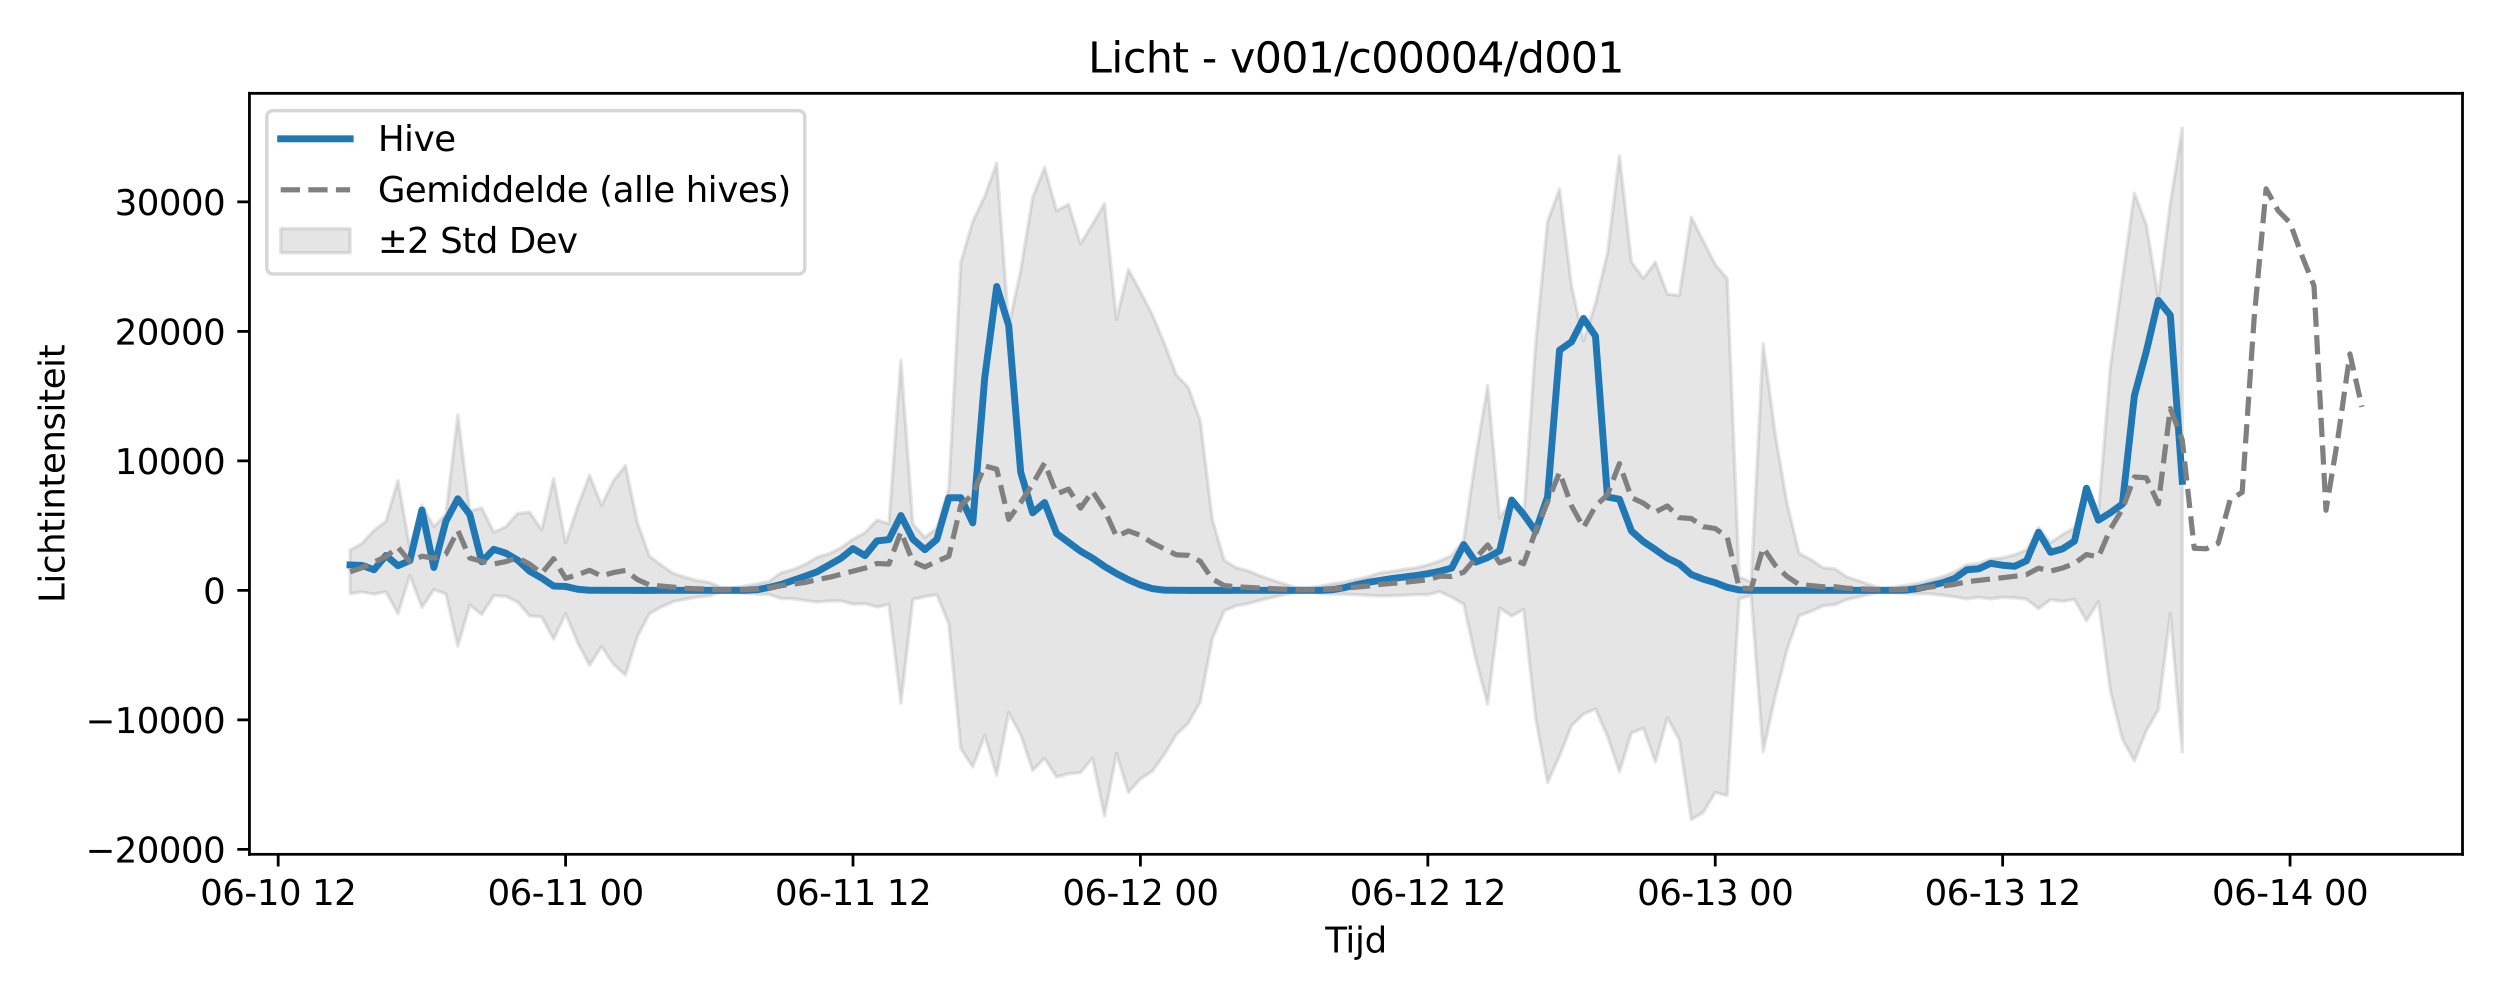<?xml version="1.0" encoding="utf-8" standalone="no"?>
<!DOCTYPE svg PUBLIC "-//W3C//DTD SVG 1.1//EN"
  "http://www.w3.org/Graphics/SVG/1.1/DTD/svg11.dtd">
<svg xmlns:xlink="http://www.w3.org/1999/xlink" width="720pt" height="288pt" viewBox="0 0 720 288" xmlns="http://www.w3.org/2000/svg" version="1.1">
 <defs>
  <style type="text/css">*{stroke-linejoin: round; stroke-linecap: butt}</style>
 </defs>
 <g id="figure_1">
  <g id="patch_1">
   <path d="M 0 288 
L 720 288 
L 720 0 
L 0 0 
z
" style="fill: #ffffff"/>
  </g>
  <g id="axes_1">
   <g id="patch_2">
    <path d="M 71.84 246.04 
L 709.2 246.04 
L 709.2 26.88 
L 71.84 26.88 
z
" style="fill: #ffffff"/>
   </g>
   <g id="FillBetweenPolyCollection_1">
    <defs>
     <path id="m396befa4d7" d="M 100.811 -129.591 
L 100.811 -117.069 
L 104.26 -117.509 
L 107.709 -116.897 
L 111.158 -117.573 
L 114.607 -111.266 
L 118.055 -122.263 
L 121.504 -113.079 
L 124.953 -118.18 
L 128.402 -116.968 
L 131.851 -101.922 
L 135.3 -113.762 
L 138.749 -111.008 
L 142.198 -116.445 
L 145.647 -116.256 
L 149.096 -114.601 
L 152.545 -110.609 
L 155.994 -110.342 
L 159.443 -103.961 
L 162.891 -111.271 
L 166.34 -102.96 
L 169.789 -96.389 
L 173.238 -101.797 
L 176.687 -96.671 
L 180.136 -93.557 
L 183.585 -104.716 
L 187.034 -111.256 
L 190.483 -113.192 
L 193.932 -114.747 
L 197.381 -115.421 
L 200.83 -116.031 
L 204.278 -116.42 
L 207.727 -117.472 
L 211.176 -117.521 
L 214.625 -117.139 
L 218.074 -116.896 
L 221.523 -116.804 
L 224.972 -115.589 
L 228.421 -115.595 
L 231.87 -115.054 
L 235.319 -114.619 
L 238.768 -114.902 
L 242.217 -114.935 
L 245.665 -114.003 
L 249.114 -114.169 
L 252.563 -113.18 
L 256.012 -113.952 
L 259.461 -85.496 
L 262.91 -115.395 
L 266.359 -116.16 
L 269.808 -116.733 
L 273.257 -108.362 
L 276.706 -72.417 
L 280.155 -67.111 
L 283.604 -76.16 
L 287.052 -64.762 
L 290.501 -82.79 
L 293.95 -76.431 
L 297.399 -66.145 
L 300.848 -69.575 
L 304.297 -64.216 
L 307.746 -65.138 
L 311.195 -65.499 
L 314.644 -69.651 
L 318.093 -52.993 
L 321.542 -70.929 
L 324.991 -59.789 
L 328.439 -63.668 
L 331.888 -65.899 
L 335.337 -70.76 
L 338.786 -76.427 
L 342.235 -79.744 
L 345.684 -85.877 
L 349.133 -103.97 
L 352.582 -112.082 
L 356.031 -113.524 
L 359.48 -114.135 
L 362.929 -115.115 
L 366.378 -115.92 
L 369.826 -116.704 
L 373.275 -117.475 
L 376.724 -117.596 
L 380.173 -117.161 
L 383.622 -116.896 
L 387.071 -116.871 
L 390.52 -116.727 
L 393.969 -116.524 
L 397.418 -116.348 
L 400.867 -116.429 
L 404.316 -116.544 
L 407.765 -116.776 
L 411.214 -116.711 
L 414.662 -117.61 
L 418.111 -115.975 
L 421.56 -114.016 
L 425.009 -98.254 
L 428.458 -85.181 
L 431.907 -112.933 
L 435.356 -110.566 
L 438.805 -112.517 
L 442.254 -81.192 
L 445.703 -62.647 
L 449.152 -70.349 
L 452.601 -78.975 
L 456.049 -82.337 
L 459.498 -83.827 
L 462.947 -75.996 
L 466.396 -65.781 
L 469.845 -76.878 
L 473.294 -78.34 
L 476.743 -68.538 
L 480.192 -81.29 
L 483.641 -74.89 
L 487.09 -51.922 
L 490.539 -54.025 
L 493.988 -59.759 
L 497.436 -58.926 
L 500.885 -115.579 
L 504.334 -116.451 
L 507.783 -71.512 
L 511.232 -87.25 
L 514.681 -100.953 
L 518.13 -110.669 
L 521.579 -111.932 
L 525.028 -113.535 
L 528.477 -113.885 
L 531.926 -115.338 
L 535.375 -116.119 
L 538.823 -116.967 
L 542.272 -117.69 
L 545.721 -117.366 
L 549.17 -117.065 
L 552.619 -116.961 
L 556.068 -116.965 
L 559.517 -116.56 
L 562.966 -116.093 
L 566.415 -115.54 
L 569.864 -115.975 
L 573.313 -115.519 
L 576.762 -115.967 
L 580.21 -115.853 
L 583.659 -115.416 
L 587.108 -112.682 
L 590.557 -115.323 
L 594.006 -114.79 
L 597.455 -115.402 
L 600.904 -109.216 
L 604.353 -114.763 
L 607.802 -88.959 
L 611.251 -75.098 
L 614.7 -68.885 
L 618.149 -77.539 
L 621.597 -83.574 
L 625.046 -111.222 
L 628.495 -71.404 
L 628.495 -251.158 
L 628.495 -251.158 
L 625.046 -229.437 
L 621.597 -202.214 
L 618.149 -223.257 
L 614.7 -232.373 
L 611.251 -207.609 
L 607.802 -182.372 
L 604.353 -140.444 
L 600.904 -147.378 
L 597.455 -136.053 
L 594.006 -134.037 
L 590.557 -131.732 
L 587.108 -136.052 
L 583.659 -129.658 
L 580.21 -128.203 
L 576.762 -127.363 
L 573.313 -126.982 
L 569.864 -125.708 
L 566.415 -125.378 
L 562.966 -123.329 
L 559.517 -121.933 
L 556.068 -120.985 
L 552.619 -120.059 
L 549.17 -119.459 
L 545.721 -118.911 
L 542.272 -118.483 
L 538.823 -119.49 
L 535.375 -120.692 
L 531.926 -121.835 
L 528.477 -124.157 
L 525.028 -124.479 
L 521.579 -126.829 
L 518.13 -128.687 
L 514.681 -142.977 
L 511.232 -163.212 
L 507.783 -189.034 
L 504.334 -120.374 
L 500.885 -121.841 
L 497.436 -207.772 
L 493.988 -211.81 
L 490.539 -218.582 
L 487.09 -225.425 
L 483.641 -202.931 
L 480.192 -203.285 
L 476.743 -212.539 
L 473.294 -207.839 
L 469.845 -212.532 
L 466.396 -243.154 
L 462.947 -215.03 
L 459.498 -200.621 
L 456.049 -189.843 
L 452.601 -205.61 
L 449.152 -233.582 
L 445.703 -224.233 
L 442.254 -188.826 
L 438.805 -138.737 
L 435.356 -143.873 
L 431.907 -138.85 
L 428.458 -176.945 
L 425.009 -156.302 
L 421.56 -132.415 
L 418.111 -127.991 
L 414.662 -126.502 
L 411.214 -125.305 
L 407.765 -124.455 
L 404.316 -124.033 
L 400.867 -123.464 
L 397.418 -123.016 
L 393.969 -121.906 
L 390.52 -121.104 
L 387.071 -120.305 
L 383.622 -119.865 
L 380.173 -119.186 
L 376.724 -118.613 
L 373.275 -118.763 
L 369.826 -119.839 
L 366.378 -120.983 
L 362.929 -122.162 
L 359.48 -123.599 
L 356.031 -124.495 
L 352.582 -126.612 
L 349.133 -138.539 
L 345.684 -166.771 
L 342.235 -176.382 
L 338.786 -180.005 
L 335.337 -189.063 
L 331.888 -197.345 
L 328.439 -204.009 
L 324.991 -210.392 
L 321.542 -196.038 
L 318.093 -229.351 
L 314.644 -223.422 
L 311.195 -217.814 
L 307.746 -229.149 
L 304.297 -227.28 
L 300.848 -239.746 
L 297.399 -231.083 
L 293.95 -210.054 
L 290.501 -194.045 
L 287.052 -241.02 
L 283.604 -231.461 
L 280.155 -224.193 
L 276.706 -212.418 
L 273.257 -147.235 
L 269.808 -135.905 
L 266.359 -133.25 
L 262.91 -137.069 
L 259.461 -184.192 
L 256.012 -137.142 
L 252.563 -138.245 
L 249.114 -134.598 
L 245.665 -132.733 
L 242.217 -130.255 
L 238.768 -128.536 
L 235.319 -127.519 
L 231.87 -125.444 
L 228.421 -123.976 
L 224.972 -123.061 
L 221.523 -120.551 
L 218.074 -119.846 
L 214.625 -119.244 
L 211.176 -118.709 
L 207.727 -118.8 
L 204.278 -120.261 
L 200.83 -120.821 
L 197.381 -121.714 
L 193.932 -122.854 
L 190.483 -125.207 
L 187.034 -127.821 
L 183.585 -137.424 
L 180.136 -153.883 
L 176.687 -149.56 
L 173.238 -142.464 
L 169.789 -151.115 
L 166.34 -141.986 
L 162.891 -131.62 
L 159.443 -150.212 
L 155.994 -135.401 
L 152.545 -140.452 
L 149.096 -140.126 
L 145.647 -136.256 
L 142.198 -134.717 
L 138.749 -141.695 
L 135.3 -140.826 
L 131.851 -168.494 
L 128.402 -139.89 
L 124.953 -136.332 
L 121.504 -142.517 
L 118.055 -130.18 
L 114.607 -149.567 
L 111.158 -137.854 
L 107.709 -135.256 
L 104.26 -131.475 
L 100.811 -129.591 
z
" style="stroke: #808080; stroke-opacity: 0.2"/>
    </defs>
    <g clip-path="url(#p248ff826c2)">
     <use xlink:href="#m396befa4d7" x="0" y="288" style="fill: #808080; fill-opacity: 0.2; stroke: #808080; stroke-opacity: 0.2"/>
    </g>
   </g>
   <g id="matplotlib.axis_1">
    <g id="xtick_1">
     <g id="line2d_1">
      <defs>
       <path id="mc45ed7eef5" d="M 0 0 
L 0 3.5 
" style="stroke: #000000; stroke-width: 0.8"/>
      </defs>
      <g>
       <use xlink:href="#mc45ed7eef5" x="80.117" y="246.04" style="stroke: #000000; stroke-width: 0.8"/>
      </g>
     </g>
     <g id="text_1">
      <!-- 06-10 12 -->
      <g transform="translate(57.637 260.638) scale(0.1 -0.1)">
       <defs>
        <path id="DejaVuSans-30" d="M 2034 4250 
Q 1547 4250 1301 3770 
Q 1056 3291 1056 2328 
Q 1056 1369 1301 889 
Q 1547 409 2034 409 
Q 2525 409 2770 889 
Q 3016 1369 3016 2328 
Q 3016 3291 2770 3770 
Q 2525 4250 2034 4250 
z
M 2034 4750 
Q 2819 4750 3233 4129 
Q 3647 3509 3647 2328 
Q 3647 1150 3233 529 
Q 2819 -91 2034 -91 
Q 1250 -91 836 529 
Q 422 1150 422 2328 
Q 422 3509 836 4129 
Q 1250 4750 2034 4750 
z
" transform="scale(0.016)"/>
        <path id="DejaVuSans-36" d="M 2113 2584 
Q 1688 2584 1439 2293 
Q 1191 2003 1191 1497 
Q 1191 994 1439 701 
Q 1688 409 2113 409 
Q 2538 409 2786 701 
Q 3034 994 3034 1497 
Q 3034 2003 2786 2293 
Q 2538 2584 2113 2584 
z
M 3366 4563 
L 3366 3988 
Q 3128 4100 2886 4159 
Q 2644 4219 2406 4219 
Q 1781 4219 1451 3797 
Q 1122 3375 1075 2522 
Q 1259 2794 1537 2939 
Q 1816 3084 2150 3084 
Q 2853 3084 3261 2657 
Q 3669 2231 3669 1497 
Q 3669 778 3244 343 
Q 2819 -91 2113 -91 
Q 1303 -91 875 529 
Q 447 1150 447 2328 
Q 447 3434 972 4092 
Q 1497 4750 2381 4750 
Q 2619 4750 2861 4703 
Q 3103 4656 3366 4563 
z
" transform="scale(0.016)"/>
        <path id="DejaVuSans-2d" d="M 313 2009 
L 1997 2009 
L 1997 1497 
L 313 1497 
L 313 2009 
z
" transform="scale(0.016)"/>
        <path id="DejaVuSans-31" d="M 794 531 
L 1825 531 
L 1825 4091 
L 703 3866 
L 703 4441 
L 1819 4666 
L 2450 4666 
L 2450 531 
L 3481 531 
L 3481 0 
L 794 0 
L 794 531 
z
" transform="scale(0.016)"/>
        <path id="DejaVuSans-20" transform="scale(0.016)"/>
        <path id="DejaVuSans-32" d="M 1228 531 
L 3431 531 
L 3431 0 
L 469 0 
L 469 531 
Q 828 903 1448 1529 
Q 2069 2156 2228 2338 
Q 2531 2678 2651 2914 
Q 2772 3150 2772 3378 
Q 2772 3750 2511 3984 
Q 2250 4219 1831 4219 
Q 1534 4219 1204 4116 
Q 875 4013 500 3803 
L 500 4441 
Q 881 4594 1212 4672 
Q 1544 4750 1819 4750 
Q 2544 4750 2975 4387 
Q 3406 4025 3406 3419 
Q 3406 3131 3298 2873 
Q 3191 2616 2906 2266 
Q 2828 2175 2409 1742 
Q 1991 1309 1228 531 
z
" transform="scale(0.016)"/>
       </defs>
       <use xlink:href="#DejaVuSans-30"/>
       <use xlink:href="#DejaVuSans-36" transform="translate(63.623 0)"/>
       <use xlink:href="#DejaVuSans-2d" transform="translate(127.246 0)"/>
       <use xlink:href="#DejaVuSans-31" transform="translate(163.33 0)"/>
       <use xlink:href="#DejaVuSans-30" transform="translate(226.953 0)"/>
       <use xlink:href="#DejaVuSans-20" transform="translate(290.576 0)"/>
       <use xlink:href="#DejaVuSans-31" transform="translate(322.363 0)"/>
       <use xlink:href="#DejaVuSans-32" transform="translate(385.986 0)"/>
      </g>
     </g>
    </g>
    <g id="xtick_2">
     <g id="line2d_2">
      <g>
       <use xlink:href="#mc45ed7eef5" x="162.891" y="246.04" style="stroke: #000000; stroke-width: 0.8"/>
      </g>
     </g>
     <g id="text_2">
      <!-- 06-11 00 -->
      <g transform="translate(140.411 260.638) scale(0.1 -0.1)">
       <use xlink:href="#DejaVuSans-30"/>
       <use xlink:href="#DejaVuSans-36" transform="translate(63.623 0)"/>
       <use xlink:href="#DejaVuSans-2d" transform="translate(127.246 0)"/>
       <use xlink:href="#DejaVuSans-31" transform="translate(163.33 0)"/>
       <use xlink:href="#DejaVuSans-31" transform="translate(226.953 0)"/>
       <use xlink:href="#DejaVuSans-20" transform="translate(290.576 0)"/>
       <use xlink:href="#DejaVuSans-30" transform="translate(322.363 0)"/>
       <use xlink:href="#DejaVuSans-30" transform="translate(385.986 0)"/>
      </g>
     </g>
    </g>
    <g id="xtick_3">
     <g id="line2d_3">
      <g>
       <use xlink:href="#mc45ed7eef5" x="245.665" y="246.04" style="stroke: #000000; stroke-width: 0.8"/>
      </g>
     </g>
     <g id="text_3">
      <!-- 06-11 12 -->
      <g transform="translate(223.185 260.638) scale(0.1 -0.1)">
       <use xlink:href="#DejaVuSans-30"/>
       <use xlink:href="#DejaVuSans-36" transform="translate(63.623 0)"/>
       <use xlink:href="#DejaVuSans-2d" transform="translate(127.246 0)"/>
       <use xlink:href="#DejaVuSans-31" transform="translate(163.33 0)"/>
       <use xlink:href="#DejaVuSans-31" transform="translate(226.953 0)"/>
       <use xlink:href="#DejaVuSans-20" transform="translate(290.576 0)"/>
       <use xlink:href="#DejaVuSans-31" transform="translate(322.363 0)"/>
       <use xlink:href="#DejaVuSans-32" transform="translate(385.986 0)"/>
      </g>
     </g>
    </g>
    <g id="xtick_4">
     <g id="line2d_4">
      <g>
       <use xlink:href="#mc45ed7eef5" x="328.439" y="246.04" style="stroke: #000000; stroke-width: 0.8"/>
      </g>
     </g>
     <g id="text_4">
      <!-- 06-12 00 -->
      <g transform="translate(305.959 260.638) scale(0.1 -0.1)">
       <use xlink:href="#DejaVuSans-30"/>
       <use xlink:href="#DejaVuSans-36" transform="translate(63.623 0)"/>
       <use xlink:href="#DejaVuSans-2d" transform="translate(127.246 0)"/>
       <use xlink:href="#DejaVuSans-31" transform="translate(163.33 0)"/>
       <use xlink:href="#DejaVuSans-32" transform="translate(226.953 0)"/>
       <use xlink:href="#DejaVuSans-20" transform="translate(290.576 0)"/>
       <use xlink:href="#DejaVuSans-30" transform="translate(322.363 0)"/>
       <use xlink:href="#DejaVuSans-30" transform="translate(385.986 0)"/>
      </g>
     </g>
    </g>
    <g id="xtick_5">
     <g id="line2d_5">
      <g>
       <use xlink:href="#mc45ed7eef5" x="411.214" y="246.04" style="stroke: #000000; stroke-width: 0.8"/>
      </g>
     </g>
     <g id="text_5">
      <!-- 06-12 12 -->
      <g transform="translate(388.733 260.638) scale(0.1 -0.1)">
       <use xlink:href="#DejaVuSans-30"/>
       <use xlink:href="#DejaVuSans-36" transform="translate(63.623 0)"/>
       <use xlink:href="#DejaVuSans-2d" transform="translate(127.246 0)"/>
       <use xlink:href="#DejaVuSans-31" transform="translate(163.33 0)"/>
       <use xlink:href="#DejaVuSans-32" transform="translate(226.953 0)"/>
       <use xlink:href="#DejaVuSans-20" transform="translate(290.576 0)"/>
       <use xlink:href="#DejaVuSans-31" transform="translate(322.363 0)"/>
       <use xlink:href="#DejaVuSans-32" transform="translate(385.986 0)"/>
      </g>
     </g>
    </g>
    <g id="xtick_6">
     <g id="line2d_6">
      <g>
       <use xlink:href="#mc45ed7eef5" x="493.988" y="246.04" style="stroke: #000000; stroke-width: 0.8"/>
      </g>
     </g>
     <g id="text_6">
      <!-- 06-13 00 -->
      <g transform="translate(471.507 260.638) scale(0.1 -0.1)">
       <defs>
        <path id="DejaVuSans-33" d="M 2597 2516 
Q 3050 2419 3304 2112 
Q 3559 1806 3559 1356 
Q 3559 666 3084 287 
Q 2609 -91 1734 -91 
Q 1441 -91 1130 -33 
Q 819 25 488 141 
L 488 750 
Q 750 597 1062 519 
Q 1375 441 1716 441 
Q 2309 441 2620 675 
Q 2931 909 2931 1356 
Q 2931 1769 2642 2001 
Q 2353 2234 1838 2234 
L 1294 2234 
L 1294 2753 
L 1863 2753 
Q 2328 2753 2575 2939 
Q 2822 3125 2822 3475 
Q 2822 3834 2567 4026 
Q 2313 4219 1838 4219 
Q 1578 4219 1281 4162 
Q 984 4106 628 3988 
L 628 4550 
Q 988 4650 1302 4700 
Q 1616 4750 1894 4750 
Q 2613 4750 3031 4423 
Q 3450 4097 3450 3541 
Q 3450 3153 3228 2886 
Q 3006 2619 2597 2516 
z
" transform="scale(0.016)"/>
       </defs>
       <use xlink:href="#DejaVuSans-30"/>
       <use xlink:href="#DejaVuSans-36" transform="translate(63.623 0)"/>
       <use xlink:href="#DejaVuSans-2d" transform="translate(127.246 0)"/>
       <use xlink:href="#DejaVuSans-31" transform="translate(163.33 0)"/>
       <use xlink:href="#DejaVuSans-33" transform="translate(226.953 0)"/>
       <use xlink:href="#DejaVuSans-20" transform="translate(290.576 0)"/>
       <use xlink:href="#DejaVuSans-30" transform="translate(322.363 0)"/>
       <use xlink:href="#DejaVuSans-30" transform="translate(385.986 0)"/>
      </g>
     </g>
    </g>
    <g id="xtick_7">
     <g id="line2d_7">
      <g>
       <use xlink:href="#mc45ed7eef5" x="576.762" y="246.04" style="stroke: #000000; stroke-width: 0.8"/>
      </g>
     </g>
     <g id="text_7">
      <!-- 06-13 12 -->
      <g transform="translate(554.281 260.638) scale(0.1 -0.1)">
       <use xlink:href="#DejaVuSans-30"/>
       <use xlink:href="#DejaVuSans-36" transform="translate(63.623 0)"/>
       <use xlink:href="#DejaVuSans-2d" transform="translate(127.246 0)"/>
       <use xlink:href="#DejaVuSans-31" transform="translate(163.33 0)"/>
       <use xlink:href="#DejaVuSans-33" transform="translate(226.953 0)"/>
       <use xlink:href="#DejaVuSans-20" transform="translate(290.576 0)"/>
       <use xlink:href="#DejaVuSans-31" transform="translate(322.363 0)"/>
       <use xlink:href="#DejaVuSans-32" transform="translate(385.986 0)"/>
      </g>
     </g>
    </g>
    <g id="xtick_8">
     <g id="line2d_8">
      <g>
       <use xlink:href="#mc45ed7eef5" x="659.536" y="246.04" style="stroke: #000000; stroke-width: 0.8"/>
      </g>
     </g>
     <g id="text_8">
      <!-- 06-14 00 -->
      <g transform="translate(637.055 260.638) scale(0.1 -0.1)">
       <defs>
        <path id="DejaVuSans-34" d="M 2419 4116 
L 825 1625 
L 2419 1625 
L 2419 4116 
z
M 2253 4666 
L 3047 4666 
L 3047 1625 
L 3713 1625 
L 3713 1100 
L 3047 1100 
L 3047 0 
L 2419 0 
L 2419 1100 
L 313 1100 
L 313 1709 
L 2253 4666 
z
" transform="scale(0.016)"/>
       </defs>
       <use xlink:href="#DejaVuSans-30"/>
       <use xlink:href="#DejaVuSans-36" transform="translate(63.623 0)"/>
       <use xlink:href="#DejaVuSans-2d" transform="translate(127.246 0)"/>
       <use xlink:href="#DejaVuSans-31" transform="translate(163.33 0)"/>
       <use xlink:href="#DejaVuSans-34" transform="translate(226.953 0)"/>
       <use xlink:href="#DejaVuSans-20" transform="translate(290.576 0)"/>
       <use xlink:href="#DejaVuSans-30" transform="translate(322.363 0)"/>
       <use xlink:href="#DejaVuSans-30" transform="translate(385.986 0)"/>
      </g>
     </g>
    </g>
    <g id="text_9">
     <!-- Tijd -->
     <g transform="translate(381.67 274.317) scale(0.1 -0.1)">
      <defs>
       <path id="DejaVuSans-54" d="M -19 4666 
L 3928 4666 
L 3928 4134 
L 2272 4134 
L 2272 0 
L 1638 0 
L 1638 4134 
L -19 4134 
L -19 4666 
z
" transform="scale(0.016)"/>
       <path id="DejaVuSans-69" d="M 603 3500 
L 1178 3500 
L 1178 0 
L 603 0 
L 603 3500 
z
M 603 4863 
L 1178 4863 
L 1178 4134 
L 603 4134 
L 603 4863 
z
" transform="scale(0.016)"/>
       <path id="DejaVuSans-6a" d="M 603 3500 
L 1178 3500 
L 1178 -63 
Q 1178 -731 923 -1031 
Q 669 -1331 103 -1331 
L -116 -1331 
L -116 -844 
L 38 -844 
Q 366 -844 484 -692 
Q 603 -541 603 -63 
L 603 3500 
z
M 603 4863 
L 1178 4863 
L 1178 4134 
L 603 4134 
L 603 4863 
z
" transform="scale(0.016)"/>
       <path id="DejaVuSans-64" d="M 2906 2969 
L 2906 4863 
L 3481 4863 
L 3481 0 
L 2906 0 
L 2906 525 
Q 2725 213 2448 61 
Q 2172 -91 1784 -91 
Q 1150 -91 751 415 
Q 353 922 353 1747 
Q 353 2572 751 3078 
Q 1150 3584 1784 3584 
Q 2172 3584 2448 3432 
Q 2725 3281 2906 2969 
z
M 947 1747 
Q 947 1113 1208 752 
Q 1469 391 1925 391 
Q 2381 391 2643 752 
Q 2906 1113 2906 1747 
Q 2906 2381 2643 2742 
Q 2381 3103 1925 3103 
Q 1469 3103 1208 2742 
Q 947 2381 947 1747 
z
" transform="scale(0.016)"/>
      </defs>
      <use xlink:href="#DejaVuSans-54"/>
      <use xlink:href="#DejaVuSans-69" transform="translate(57.959 0)"/>
      <use xlink:href="#DejaVuSans-6a" transform="translate(85.742 0)"/>
      <use xlink:href="#DejaVuSans-64" transform="translate(113.525 0)"/>
     </g>
    </g>
   </g>
   <g id="matplotlib.axis_2">
    <g id="ytick_1">
     <g id="line2d_9">
      <defs>
       <path id="m4b7cf36f0f" d="M 0 0 
L -3.5 0 
" style="stroke: #000000; stroke-width: 0.8"/>
      </defs>
      <g>
       <use xlink:href="#m4b7cf36f0f" x="71.84" y="244.617" style="stroke: #000000; stroke-width: 0.8"/>
      </g>
     </g>
     <g id="text_10">
      <!-- −20000 -->
      <g transform="translate(24.648 248.416) scale(0.1 -0.1)">
       <defs>
        <path id="DejaVuSans-2212" d="M 678 2272 
L 4684 2272 
L 4684 1741 
L 678 1741 
L 678 2272 
z
" transform="scale(0.016)"/>
       </defs>
       <use xlink:href="#DejaVuSans-2212"/>
       <use xlink:href="#DejaVuSans-32" transform="translate(83.789 0)"/>
       <use xlink:href="#DejaVuSans-30" transform="translate(147.412 0)"/>
       <use xlink:href="#DejaVuSans-30" transform="translate(211.035 0)"/>
       <use xlink:href="#DejaVuSans-30" transform="translate(274.658 0)"/>
       <use xlink:href="#DejaVuSans-30" transform="translate(338.281 0)"/>
      </g>
     </g>
    </g>
    <g id="ytick_2">
     <g id="line2d_10">
      <g>
       <use xlink:href="#m4b7cf36f0f" x="71.84" y="207.322" style="stroke: #000000; stroke-width: 0.8"/>
      </g>
     </g>
     <g id="text_11">
      <!-- −10000 -->
      <g transform="translate(24.648 211.121) scale(0.1 -0.1)">
       <use xlink:href="#DejaVuSans-2212"/>
       <use xlink:href="#DejaVuSans-31" transform="translate(83.789 0)"/>
       <use xlink:href="#DejaVuSans-30" transform="translate(147.412 0)"/>
       <use xlink:href="#DejaVuSans-30" transform="translate(211.035 0)"/>
       <use xlink:href="#DejaVuSans-30" transform="translate(274.658 0)"/>
       <use xlink:href="#DejaVuSans-30" transform="translate(338.281 0)"/>
      </g>
     </g>
    </g>
    <g id="ytick_3">
     <g id="line2d_11">
      <g>
       <use xlink:href="#m4b7cf36f0f" x="71.84" y="170.027" style="stroke: #000000; stroke-width: 0.8"/>
      </g>
     </g>
     <g id="text_12">
      <!-- 0 -->
      <g transform="translate(58.477 173.826) scale(0.1 -0.1)">
       <use xlink:href="#DejaVuSans-30"/>
      </g>
     </g>
    </g>
    <g id="ytick_4">
     <g id="line2d_12">
      <g>
       <use xlink:href="#m4b7cf36f0f" x="71.84" y="132.732" style="stroke: #000000; stroke-width: 0.8"/>
      </g>
     </g>
     <g id="text_13">
      <!-- 10000 -->
      <g transform="translate(33.028 136.531) scale(0.1 -0.1)">
       <use xlink:href="#DejaVuSans-31"/>
       <use xlink:href="#DejaVuSans-30" transform="translate(63.623 0)"/>
       <use xlink:href="#DejaVuSans-30" transform="translate(127.246 0)"/>
       <use xlink:href="#DejaVuSans-30" transform="translate(190.869 0)"/>
       <use xlink:href="#DejaVuSans-30" transform="translate(254.492 0)"/>
      </g>
     </g>
    </g>
    <g id="ytick_5">
     <g id="line2d_13">
      <g>
       <use xlink:href="#m4b7cf36f0f" x="71.84" y="95.437" style="stroke: #000000; stroke-width: 0.8"/>
      </g>
     </g>
     <g id="text_14">
      <!-- 20000 -->
      <g transform="translate(33.028 99.236) scale(0.1 -0.1)">
       <use xlink:href="#DejaVuSans-32"/>
       <use xlink:href="#DejaVuSans-30" transform="translate(63.623 0)"/>
       <use xlink:href="#DejaVuSans-30" transform="translate(127.246 0)"/>
       <use xlink:href="#DejaVuSans-30" transform="translate(190.869 0)"/>
       <use xlink:href="#DejaVuSans-30" transform="translate(254.492 0)"/>
      </g>
     </g>
    </g>
    <g id="ytick_6">
     <g id="line2d_14">
      <g>
       <use xlink:href="#m4b7cf36f0f" x="71.84" y="58.142" style="stroke: #000000; stroke-width: 0.8"/>
      </g>
     </g>
     <g id="text_15">
      <!-- 30000 -->
      <g transform="translate(33.028 61.941) scale(0.1 -0.1)">
       <use xlink:href="#DejaVuSans-33"/>
       <use xlink:href="#DejaVuSans-30" transform="translate(63.623 0)"/>
       <use xlink:href="#DejaVuSans-30" transform="translate(127.246 0)"/>
       <use xlink:href="#DejaVuSans-30" transform="translate(190.869 0)"/>
       <use xlink:href="#DejaVuSans-30" transform="translate(254.492 0)"/>
      </g>
     </g>
    </g>
    <g id="text_16">
     <!-- Lichtintensiteit -->
     <g transform="translate(18.568 173.656) rotate(-90) scale(0.1 -0.1)">
      <defs>
       <path id="DejaVuSans-4c" d="M 628 4666 
L 1259 4666 
L 1259 531 
L 3531 531 
L 3531 0 
L 628 0 
L 628 4666 
z
" transform="scale(0.016)"/>
       <path id="DejaVuSans-63" d="M 3122 3366 
L 3122 2828 
Q 2878 2963 2633 3030 
Q 2388 3097 2138 3097 
Q 1578 3097 1268 2742 
Q 959 2388 959 1747 
Q 959 1106 1268 751 
Q 1578 397 2138 397 
Q 2388 397 2633 464 
Q 2878 531 3122 666 
L 3122 134 
Q 2881 22 2623 -34 
Q 2366 -91 2075 -91 
Q 1284 -91 818 406 
Q 353 903 353 1747 
Q 353 2603 823 3093 
Q 1294 3584 2113 3584 
Q 2378 3584 2631 3529 
Q 2884 3475 3122 3366 
z
" transform="scale(0.016)"/>
       <path id="DejaVuSans-68" d="M 3513 2113 
L 3513 0 
L 2938 0 
L 2938 2094 
Q 2938 2591 2744 2837 
Q 2550 3084 2163 3084 
Q 1697 3084 1428 2787 
Q 1159 2491 1159 1978 
L 1159 0 
L 581 0 
L 581 4863 
L 1159 4863 
L 1159 2956 
Q 1366 3272 1645 3428 
Q 1925 3584 2291 3584 
Q 2894 3584 3203 3211 
Q 3513 2838 3513 2113 
z
" transform="scale(0.016)"/>
       <path id="DejaVuSans-74" d="M 1172 4494 
L 1172 3500 
L 2356 3500 
L 2356 3053 
L 1172 3053 
L 1172 1153 
Q 1172 725 1289 603 
Q 1406 481 1766 481 
L 2356 481 
L 2356 0 
L 1766 0 
Q 1100 0 847 248 
Q 594 497 594 1153 
L 594 3053 
L 172 3053 
L 172 3500 
L 594 3500 
L 594 4494 
L 1172 4494 
z
" transform="scale(0.016)"/>
       <path id="DejaVuSans-6e" d="M 3513 2113 
L 3513 0 
L 2938 0 
L 2938 2094 
Q 2938 2591 2744 2837 
Q 2550 3084 2163 3084 
Q 1697 3084 1428 2787 
Q 1159 2491 1159 1978 
L 1159 0 
L 581 0 
L 581 3500 
L 1159 3500 
L 1159 2956 
Q 1366 3272 1645 3428 
Q 1925 3584 2291 3584 
Q 2894 3584 3203 3211 
Q 3513 2838 3513 2113 
z
" transform="scale(0.016)"/>
       <path id="DejaVuSans-65" d="M 3597 1894 
L 3597 1613 
L 953 1613 
Q 991 1019 1311 708 
Q 1631 397 2203 397 
Q 2534 397 2845 478 
Q 3156 559 3463 722 
L 3463 178 
Q 3153 47 2828 -22 
Q 2503 -91 2169 -91 
Q 1331 -91 842 396 
Q 353 884 353 1716 
Q 353 2575 817 3079 
Q 1281 3584 2069 3584 
Q 2775 3584 3186 3129 
Q 3597 2675 3597 1894 
z
M 3022 2063 
Q 3016 2534 2758 2815 
Q 2500 3097 2075 3097 
Q 1594 3097 1305 2825 
Q 1016 2553 972 2059 
L 3022 2063 
z
" transform="scale(0.016)"/>
       <path id="DejaVuSans-73" d="M 2834 3397 
L 2834 2853 
Q 2591 2978 2328 3040 
Q 2066 3103 1784 3103 
Q 1356 3103 1142 2972 
Q 928 2841 928 2578 
Q 928 2378 1081 2264 
Q 1234 2150 1697 2047 
L 1894 2003 
Q 2506 1872 2764 1633 
Q 3022 1394 3022 966 
Q 3022 478 2636 193 
Q 2250 -91 1575 -91 
Q 1294 -91 989 -36 
Q 684 19 347 128 
L 347 722 
Q 666 556 975 473 
Q 1284 391 1588 391 
Q 1994 391 2212 530 
Q 2431 669 2431 922 
Q 2431 1156 2273 1281 
Q 2116 1406 1581 1522 
L 1381 1569 
Q 847 1681 609 1914 
Q 372 2147 372 2553 
Q 372 3047 722 3315 
Q 1072 3584 1716 3584 
Q 2034 3584 2315 3537 
Q 2597 3491 2834 3397 
z
" transform="scale(0.016)"/>
      </defs>
      <use xlink:href="#DejaVuSans-4c"/>
      <use xlink:href="#DejaVuSans-69" transform="translate(55.713 0)"/>
      <use xlink:href="#DejaVuSans-63" transform="translate(83.496 0)"/>
      <use xlink:href="#DejaVuSans-68" transform="translate(138.477 0)"/>
      <use xlink:href="#DejaVuSans-74" transform="translate(201.855 0)"/>
      <use xlink:href="#DejaVuSans-69" transform="translate(241.064 0)"/>
      <use xlink:href="#DejaVuSans-6e" transform="translate(268.848 0)"/>
      <use xlink:href="#DejaVuSans-74" transform="translate(332.227 0)"/>
      <use xlink:href="#DejaVuSans-65" transform="translate(371.436 0)"/>
      <use xlink:href="#DejaVuSans-6e" transform="translate(432.959 0)"/>
      <use xlink:href="#DejaVuSans-73" transform="translate(496.338 0)"/>
      <use xlink:href="#DejaVuSans-69" transform="translate(548.438 0)"/>
      <use xlink:href="#DejaVuSans-74" transform="translate(576.221 0)"/>
      <use xlink:href="#DejaVuSans-65" transform="translate(615.43 0)"/>
      <use xlink:href="#DejaVuSans-69" transform="translate(676.953 0)"/>
      <use xlink:href="#DejaVuSans-74" transform="translate(704.736 0)"/>
     </g>
    </g>
   </g>
   <g id="line2d_15">
    <path d="M 100.811 162.708 
L 104.26 162.842 
L 107.709 164.088 
L 111.158 159.982 
L 114.607 162.922 
L 118.055 161.438 
L 121.504 146.904 
L 124.953 163.423 
L 128.402 150.126 
L 131.851 143.652 
L 135.3 148.171 
L 138.749 161.779 
L 142.198 158.218 
L 145.647 159.293 
L 149.096 161.324 
L 152.545 164.51 
L 155.994 166.485 
L 159.443 168.789 
L 162.891 168.899 
L 166.34 169.698 
L 169.789 169.995 
L 183.585 170.027 
L 214.625 170.006 
L 218.074 169.846 
L 221.523 169.157 
L 224.972 168.318 
L 231.87 165.965 
L 235.319 164.674 
L 242.217 160.759 
L 245.665 157.983 
L 249.114 160.027 
L 252.563 155.783 
L 256.012 155.403 
L 259.461 148.481 
L 262.91 155.295 
L 266.359 158.312 
L 269.808 155.336 
L 273.257 143.375 
L 276.706 143.328 
L 280.155 150.589 
L 283.604 108.771 
L 287.052 82.51 
L 290.501 93.727 
L 293.95 135.946 
L 297.399 147.694 
L 300.848 144.736 
L 304.297 153.641 
L 311.195 158.746 
L 314.644 160.746 
L 318.093 163.131 
L 321.542 165.171 
L 324.991 166.965 
L 328.439 168.47 
L 331.888 169.529 
L 335.337 169.966 
L 342.235 170.027 
L 380.173 170.018 
L 383.622 169.861 
L 387.071 169.27 
L 390.52 168.431 
L 393.969 167.708 
L 400.867 166.632 
L 407.765 165.759 
L 411.214 165.216 
L 414.662 164.537 
L 418.111 163.584 
L 421.56 156.849 
L 425.009 161.89 
L 428.458 160.579 
L 431.907 158.614 
L 435.356 144.016 
L 438.805 148.146 
L 442.254 153.007 
L 445.703 143.124 
L 449.152 100.85 
L 452.601 98.444 
L 456.049 91.719 
L 459.498 96.803 
L 462.947 143.132 
L 466.396 143.779 
L 469.845 152.909 
L 473.294 155.972 
L 476.743 158.281 
L 480.192 160.738 
L 483.641 162.413 
L 487.09 165.468 
L 490.539 166.794 
L 493.988 167.816 
L 497.436 169.149 
L 500.885 169.892 
L 504.334 170.022 
L 545.721 170.023 
L 549.17 169.93 
L 552.619 169.451 
L 559.517 167.805 
L 562.966 166.565 
L 566.415 164.097 
L 569.864 163.82 
L 573.313 162.237 
L 576.762 162.797 
L 580.21 163.093 
L 583.659 161.477 
L 587.108 153.285 
L 590.557 159.056 
L 594.006 158.084 
L 597.455 155.83 
L 600.904 140.614 
L 604.353 149.8 
L 607.802 147.657 
L 611.251 145.158 
L 614.7 113.999 
L 618.149 101.166 
L 621.597 86.502 
L 625.046 90.79 
L 628.495 138.607 
L 628.495 138.607 
" clip-path="url(#p248ff826c2)" style="fill: none; stroke: #1f77b4; stroke-width: 2; stroke-linecap: square"/>
   </g>
   <g id="line2d_16">
    <path d="M 100.811 164.67 
L 104.26 163.508 
L 111.158 160.287 
L 114.607 157.584 
L 118.055 161.778 
L 121.504 160.202 
L 124.953 160.744 
L 128.402 159.571 
L 131.851 152.792 
L 135.3 160.706 
L 138.749 161.649 
L 142.198 162.419 
L 145.647 161.744 
L 149.096 160.636 
L 152.545 162.469 
L 155.994 165.129 
L 159.443 160.913 
L 162.891 166.554 
L 166.34 165.527 
L 169.789 164.248 
L 173.238 165.87 
L 176.687 164.885 
L 180.136 164.28 
L 183.585 166.93 
L 187.034 168.461 
L 197.381 169.432 
L 207.727 169.864 
L 214.625 169.809 
L 218.074 169.629 
L 221.523 169.322 
L 224.972 168.675 
L 231.87 167.751 
L 235.319 166.931 
L 238.768 166.281 
L 249.114 163.617 
L 252.563 162.287 
L 256.012 162.453 
L 259.461 153.156 
L 262.91 161.768 
L 266.359 163.295 
L 269.808 161.681 
L 273.257 160.202 
L 276.706 145.583 
L 280.155 142.348 
L 283.604 134.189 
L 287.052 135.109 
L 290.501 149.582 
L 293.95 144.757 
L 297.399 139.386 
L 300.848 133.339 
L 304.297 142.252 
L 307.746 140.857 
L 311.195 146.343 
L 314.644 141.464 
L 318.093 146.828 
L 321.542 154.517 
L 324.991 152.91 
L 328.439 154.162 
L 331.888 156.378 
L 338.786 159.784 
L 342.235 159.937 
L 345.684 161.676 
L 349.133 166.745 
L 352.582 168.653 
L 356.031 168.99 
L 362.929 169.361 
L 373.275 169.881 
L 380.173 169.826 
L 387.071 169.412 
L 393.969 168.785 
L 397.418 168.318 
L 404.316 167.712 
L 411.214 166.992 
L 414.662 165.944 
L 418.111 166.017 
L 421.56 164.784 
L 425.009 160.722 
L 428.458 156.937 
L 431.907 162.109 
L 435.356 160.78 
L 438.805 162.373 
L 442.254 152.991 
L 449.152 136.034 
L 452.601 145.708 
L 456.049 151.91 
L 459.498 145.776 
L 462.947 142.487 
L 466.396 133.532 
L 469.845 143.295 
L 473.294 144.911 
L 476.743 147.462 
L 480.192 145.713 
L 483.641 149.09 
L 487.09 149.327 
L 490.539 151.696 
L 493.988 152.216 
L 497.436 154.651 
L 500.885 169.29 
L 504.334 169.587 
L 507.783 157.727 
L 511.232 162.769 
L 514.681 166.035 
L 518.13 168.322 
L 525.028 168.993 
L 528.477 168.979 
L 531.926 169.413 
L 542.272 169.914 
L 549.17 169.738 
L 552.619 169.49 
L 556.068 169.025 
L 559.517 168.753 
L 562.966 168.289 
L 566.415 167.541 
L 580.21 165.972 
L 583.659 165.463 
L 587.108 163.633 
L 590.557 164.473 
L 594.006 163.586 
L 597.455 162.273 
L 600.904 159.703 
L 604.353 160.396 
L 607.802 152.334 
L 611.251 146.647 
L 614.7 137.371 
L 618.149 137.602 
L 621.597 145.106 
L 625.046 117.67 
L 628.495 126.719 
L 631.944 157.91 
L 635.393 158.047 
L 638.842 156.461 
L 642.291 143.934 
L 645.74 141.795 
L 649.189 91.719 
L 652.638 54.395 
L 656.087 60.65 
L 659.536 64.196 
L 662.985 73.686 
L 666.433 82.306 
L 669.882 146.953 
L 673.331 126.065 
L 676.78 101.923 
L 680.229 117.174 
L 680.229 117.174 
" clip-path="url(#p248ff826c2)" style="fill: none; stroke-dasharray: 5.55,2.4; stroke-dashoffset: 0; stroke: #808080; stroke-width: 1.5"/>
   </g>
   <g id="patch_3">
    <path d="M 71.84 246.04 
L 71.84 26.88 
" style="fill: none; stroke: #000000; stroke-width: 0.8; stroke-linejoin: miter; stroke-linecap: square"/>
   </g>
   <g id="patch_4">
    <path d="M 709.2 246.04 
L 709.2 26.88 
" style="fill: none; stroke: #000000; stroke-width: 0.8; stroke-linejoin: miter; stroke-linecap: square"/>
   </g>
   <g id="patch_5">
    <path d="M 71.84 246.04 
L 709.2 246.04 
" style="fill: none; stroke: #000000; stroke-width: 0.8; stroke-linejoin: miter; stroke-linecap: square"/>
   </g>
   <g id="patch_6">
    <path d="M 71.84 26.88 
L 709.2 26.88 
" style="fill: none; stroke: #000000; stroke-width: 0.8; stroke-linejoin: miter; stroke-linecap: square"/>
   </g>
   <g id="text_17">
    <!-- Licht - v001/c00004/d001 -->
    <g transform="translate(313.383 20.88) scale(0.12 -0.12)">
     <defs>
      <path id="DejaVuSans-76" d="M 191 3500 
L 800 3500 
L 1894 563 
L 2988 3500 
L 3597 3500 
L 2284 0 
L 1503 0 
L 191 3500 
z
" transform="scale(0.016)"/>
      <path id="DejaVuSans-2f" d="M 1625 4666 
L 2156 4666 
L 531 -594 
L 0 -594 
L 1625 4666 
z
" transform="scale(0.016)"/>
     </defs>
     <use xlink:href="#DejaVuSans-4c"/>
     <use xlink:href="#DejaVuSans-69" transform="translate(55.713 0)"/>
     <use xlink:href="#DejaVuSans-63" transform="translate(83.496 0)"/>
     <use xlink:href="#DejaVuSans-68" transform="translate(138.477 0)"/>
     <use xlink:href="#DejaVuSans-74" transform="translate(201.855 0)"/>
     <use xlink:href="#DejaVuSans-20" transform="translate(241.064 0)"/>
     <use xlink:href="#DejaVuSans-2d" transform="translate(272.852 0)"/>
     <use xlink:href="#DejaVuSans-20" transform="translate(308.936 0)"/>
     <use xlink:href="#DejaVuSans-76" transform="translate(340.723 0)"/>
     <use xlink:href="#DejaVuSans-30" transform="translate(399.902 0)"/>
     <use xlink:href="#DejaVuSans-30" transform="translate(463.525 0)"/>
     <use xlink:href="#DejaVuSans-31" transform="translate(527.148 0)"/>
     <use xlink:href="#DejaVuSans-2f" transform="translate(590.771 0)"/>
     <use xlink:href="#DejaVuSans-63" transform="translate(624.463 0)"/>
     <use xlink:href="#DejaVuSans-30" transform="translate(679.443 0)"/>
     <use xlink:href="#DejaVuSans-30" transform="translate(743.066 0)"/>
     <use xlink:href="#DejaVuSans-30" transform="translate(806.689 0)"/>
     <use xlink:href="#DejaVuSans-30" transform="translate(870.312 0)"/>
     <use xlink:href="#DejaVuSans-34" transform="translate(933.936 0)"/>
     <use xlink:href="#DejaVuSans-2f" transform="translate(997.559 0)"/>
     <use xlink:href="#DejaVuSans-64" transform="translate(1031.25 0)"/>
     <use xlink:href="#DejaVuSans-30" transform="translate(1094.727 0)"/>
     <use xlink:href="#DejaVuSans-30" transform="translate(1158.35 0)"/>
     <use xlink:href="#DejaVuSans-31" transform="translate(1221.973 0)"/>
    </g>
   </g>
   <g id="legend_1">
    <g id="patch_7">
     <path d="M 78.84 78.914 
L 229.784 78.914 
Q 231.784 78.914 231.784 76.914 
L 231.784 33.88 
Q 231.784 31.88 229.784 31.88 
L 78.84 31.88 
Q 76.84 31.88 76.84 33.88 
L 76.84 76.914 
Q 76.84 78.914 78.84 78.914 
z
" style="fill: #ffffff; opacity: 0.8; stroke: #cccccc; stroke-linejoin: miter"/>
    </g>
    <g id="line2d_17">
     <path d="M 80.84 39.978 
L 90.84 39.978 
L 100.84 39.978 
" style="fill: none; stroke: #1f77b4; stroke-width: 2; stroke-linecap: square"/>
    </g>
    <g id="text_18">
     <!-- Hive -->
     <g transform="translate(108.84 43.478) scale(0.1 -0.1)">
      <defs>
       <path id="DejaVuSans-48" d="M 628 4666 
L 1259 4666 
L 1259 2753 
L 3553 2753 
L 3553 4666 
L 4184 4666 
L 4184 0 
L 3553 0 
L 3553 2222 
L 1259 2222 
L 1259 0 
L 628 0 
L 628 4666 
z
" transform="scale(0.016)"/>
      </defs>
      <use xlink:href="#DejaVuSans-48"/>
      <use xlink:href="#DejaVuSans-69" transform="translate(75.195 0)"/>
      <use xlink:href="#DejaVuSans-76" transform="translate(102.979 0)"/>
      <use xlink:href="#DejaVuSans-65" transform="translate(162.158 0)"/>
     </g>
    </g>
    <g id="line2d_18">
     <path d="M 80.84 54.657 
L 90.84 54.657 
L 100.84 54.657 
" style="fill: none; stroke-dasharray: 5.55,2.4; stroke-dashoffset: 0; stroke: #808080; stroke-width: 1.5"/>
    </g>
    <g id="text_19">
     <!-- Gemiddelde (alle hives) -->
     <g transform="translate(108.84 58.157) scale(0.1 -0.1)">
      <defs>
       <path id="DejaVuSans-47" d="M 3809 666 
L 3809 1919 
L 2778 1919 
L 2778 2438 
L 4434 2438 
L 4434 434 
Q 4069 175 3628 42 
Q 3188 -91 2688 -91 
Q 1594 -91 976 548 
Q 359 1188 359 2328 
Q 359 3472 976 4111 
Q 1594 4750 2688 4750 
Q 3144 4750 3555 4637 
Q 3966 4525 4313 4306 
L 4313 3634 
Q 3963 3931 3569 4081 
Q 3175 4231 2741 4231 
Q 1884 4231 1454 3753 
Q 1025 3275 1025 2328 
Q 1025 1384 1454 906 
Q 1884 428 2741 428 
Q 3075 428 3337 486 
Q 3600 544 3809 666 
z
" transform="scale(0.016)"/>
       <path id="DejaVuSans-6d" d="M 3328 2828 
Q 3544 3216 3844 3400 
Q 4144 3584 4550 3584 
Q 5097 3584 5394 3201 
Q 5691 2819 5691 2113 
L 5691 0 
L 5113 0 
L 5113 2094 
Q 5113 2597 4934 2840 
Q 4756 3084 4391 3084 
Q 3944 3084 3684 2787 
Q 3425 2491 3425 1978 
L 3425 0 
L 2847 0 
L 2847 2094 
Q 2847 2600 2669 2842 
Q 2491 3084 2119 3084 
Q 1678 3084 1418 2786 
Q 1159 2488 1159 1978 
L 1159 0 
L 581 0 
L 581 3500 
L 1159 3500 
L 1159 2956 
Q 1356 3278 1631 3431 
Q 1906 3584 2284 3584 
Q 2666 3584 2933 3390 
Q 3200 3197 3328 2828 
z
" transform="scale(0.016)"/>
       <path id="DejaVuSans-6c" d="M 603 4863 
L 1178 4863 
L 1178 0 
L 603 0 
L 603 4863 
z
" transform="scale(0.016)"/>
       <path id="DejaVuSans-28" d="M 1984 4856 
Q 1566 4138 1362 3434 
Q 1159 2731 1159 2009 
Q 1159 1288 1364 580 
Q 1569 -128 1984 -844 
L 1484 -844 
Q 1016 -109 783 600 
Q 550 1309 550 2009 
Q 550 2706 781 3412 
Q 1013 4119 1484 4856 
L 1984 4856 
z
" transform="scale(0.016)"/>
       <path id="DejaVuSans-61" d="M 2194 1759 
Q 1497 1759 1228 1600 
Q 959 1441 959 1056 
Q 959 750 1161 570 
Q 1363 391 1709 391 
Q 2188 391 2477 730 
Q 2766 1069 2766 1631 
L 2766 1759 
L 2194 1759 
z
M 3341 1997 
L 3341 0 
L 2766 0 
L 2766 531 
Q 2569 213 2275 61 
Q 1981 -91 1556 -91 
Q 1019 -91 701 211 
Q 384 513 384 1019 
Q 384 1609 779 1909 
Q 1175 2209 1959 2209 
L 2766 2209 
L 2766 2266 
Q 2766 2663 2505 2880 
Q 2244 3097 1772 3097 
Q 1472 3097 1187 3025 
Q 903 2953 641 2809 
L 641 3341 
Q 956 3463 1253 3523 
Q 1550 3584 1831 3584 
Q 2591 3584 2966 3190 
Q 3341 2797 3341 1997 
z
" transform="scale(0.016)"/>
       <path id="DejaVuSans-29" d="M 513 4856 
L 1013 4856 
Q 1481 4119 1714 3412 
Q 1947 2706 1947 2009 
Q 1947 1309 1714 600 
Q 1481 -109 1013 -844 
L 513 -844 
Q 928 -128 1133 580 
Q 1338 1288 1338 2009 
Q 1338 2731 1133 3434 
Q 928 4138 513 4856 
z
" transform="scale(0.016)"/>
      </defs>
      <use xlink:href="#DejaVuSans-47"/>
      <use xlink:href="#DejaVuSans-65" transform="translate(77.49 0)"/>
      <use xlink:href="#DejaVuSans-6d" transform="translate(139.014 0)"/>
      <use xlink:href="#DejaVuSans-69" transform="translate(236.426 0)"/>
      <use xlink:href="#DejaVuSans-64" transform="translate(264.209 0)"/>
      <use xlink:href="#DejaVuSans-64" transform="translate(327.686 0)"/>
      <use xlink:href="#DejaVuSans-65" transform="translate(391.162 0)"/>
      <use xlink:href="#DejaVuSans-6c" transform="translate(452.686 0)"/>
      <use xlink:href="#DejaVuSans-64" transform="translate(480.469 0)"/>
      <use xlink:href="#DejaVuSans-65" transform="translate(543.945 0)"/>
      <use xlink:href="#DejaVuSans-20" transform="translate(605.469 0)"/>
      <use xlink:href="#DejaVuSans-28" transform="translate(637.256 0)"/>
      <use xlink:href="#DejaVuSans-61" transform="translate(676.27 0)"/>
      <use xlink:href="#DejaVuSans-6c" transform="translate(737.549 0)"/>
      <use xlink:href="#DejaVuSans-6c" transform="translate(765.332 0)"/>
      <use xlink:href="#DejaVuSans-65" transform="translate(793.115 0)"/>
      <use xlink:href="#DejaVuSans-20" transform="translate(854.639 0)"/>
      <use xlink:href="#DejaVuSans-68" transform="translate(886.426 0)"/>
      <use xlink:href="#DejaVuSans-69" transform="translate(949.805 0)"/>
      <use xlink:href="#DejaVuSans-76" transform="translate(977.588 0)"/>
      <use xlink:href="#DejaVuSans-65" transform="translate(1036.768 0)"/>
      <use xlink:href="#DejaVuSans-73" transform="translate(1098.291 0)"/>
      <use xlink:href="#DejaVuSans-29" transform="translate(1150.391 0)"/>
     </g>
    </g>
    <g id="patch_8">
     <path d="M 80.84 72.835 
L 100.84 72.835 
L 100.84 65.835 
L 80.84 65.835 
z
" style="fill: #808080; fill-opacity: 0.2; stroke: #808080; stroke-opacity: 0.2; stroke-linejoin: miter"/>
    </g>
    <g id="text_20">
     <!-- ±2 Std Dev -->
     <g transform="translate(108.84 72.835) scale(0.1 -0.1)">
      <defs>
       <path id="DejaVuSans-b1" d="M 2944 4013 
L 2944 2803 
L 4684 2803 
L 4684 2272 
L 2944 2272 
L 2944 1063 
L 2419 1063 
L 2419 2272 
L 678 2272 
L 678 2803 
L 2419 2803 
L 2419 4013 
L 2944 4013 
z
M 678 531 
L 4684 531 
L 4684 0 
L 678 0 
L 678 531 
z
" transform="scale(0.016)"/>
       <path id="DejaVuSans-53" d="M 3425 4513 
L 3425 3897 
Q 3066 4069 2747 4153 
Q 2428 4238 2131 4238 
Q 1616 4238 1336 4038 
Q 1056 3838 1056 3469 
Q 1056 3159 1242 3001 
Q 1428 2844 1947 2747 
L 2328 2669 
Q 3034 2534 3370 2195 
Q 3706 1856 3706 1288 
Q 3706 609 3251 259 
Q 2797 -91 1919 -91 
Q 1588 -91 1214 -16 
Q 841 59 441 206 
L 441 856 
Q 825 641 1194 531 
Q 1563 422 1919 422 
Q 2459 422 2753 634 
Q 3047 847 3047 1241 
Q 3047 1584 2836 1778 
Q 2625 1972 2144 2069 
L 1759 2144 
Q 1053 2284 737 2584 
Q 422 2884 422 3419 
Q 422 4038 858 4394 
Q 1294 4750 2059 4750 
Q 2388 4750 2728 4690 
Q 3069 4631 3425 4513 
z
" transform="scale(0.016)"/>
       <path id="DejaVuSans-44" d="M 1259 4147 
L 1259 519 
L 2022 519 
Q 2988 519 3436 956 
Q 3884 1394 3884 2338 
Q 3884 3275 3436 3711 
Q 2988 4147 2022 4147 
L 1259 4147 
z
M 628 4666 
L 1925 4666 
Q 3281 4666 3915 4102 
Q 4550 3538 4550 2338 
Q 4550 1131 3912 565 
Q 3275 0 1925 0 
L 628 0 
L 628 4666 
z
" transform="scale(0.016)"/>
      </defs>
      <use xlink:href="#DejaVuSans-b1"/>
      <use xlink:href="#DejaVuSans-32" transform="translate(83.789 0)"/>
      <use xlink:href="#DejaVuSans-20" transform="translate(147.412 0)"/>
      <use xlink:href="#DejaVuSans-53" transform="translate(179.199 0)"/>
      <use xlink:href="#DejaVuSans-74" transform="translate(242.676 0)"/>
      <use xlink:href="#DejaVuSans-64" transform="translate(281.885 0)"/>
      <use xlink:href="#DejaVuSans-20" transform="translate(345.361 0)"/>
      <use xlink:href="#DejaVuSans-44" transform="translate(377.148 0)"/>
      <use xlink:href="#DejaVuSans-65" transform="translate(454.15 0)"/>
      <use xlink:href="#DejaVuSans-76" transform="translate(515.674 0)"/>
     </g>
    </g>
   </g>
  </g>
 </g>
 <defs>
  <clipPath id="p248ff826c2">
   <rect x="71.84" y="26.88" width="637.36" height="219.16"/>
  </clipPath>
 </defs>
</svg>
